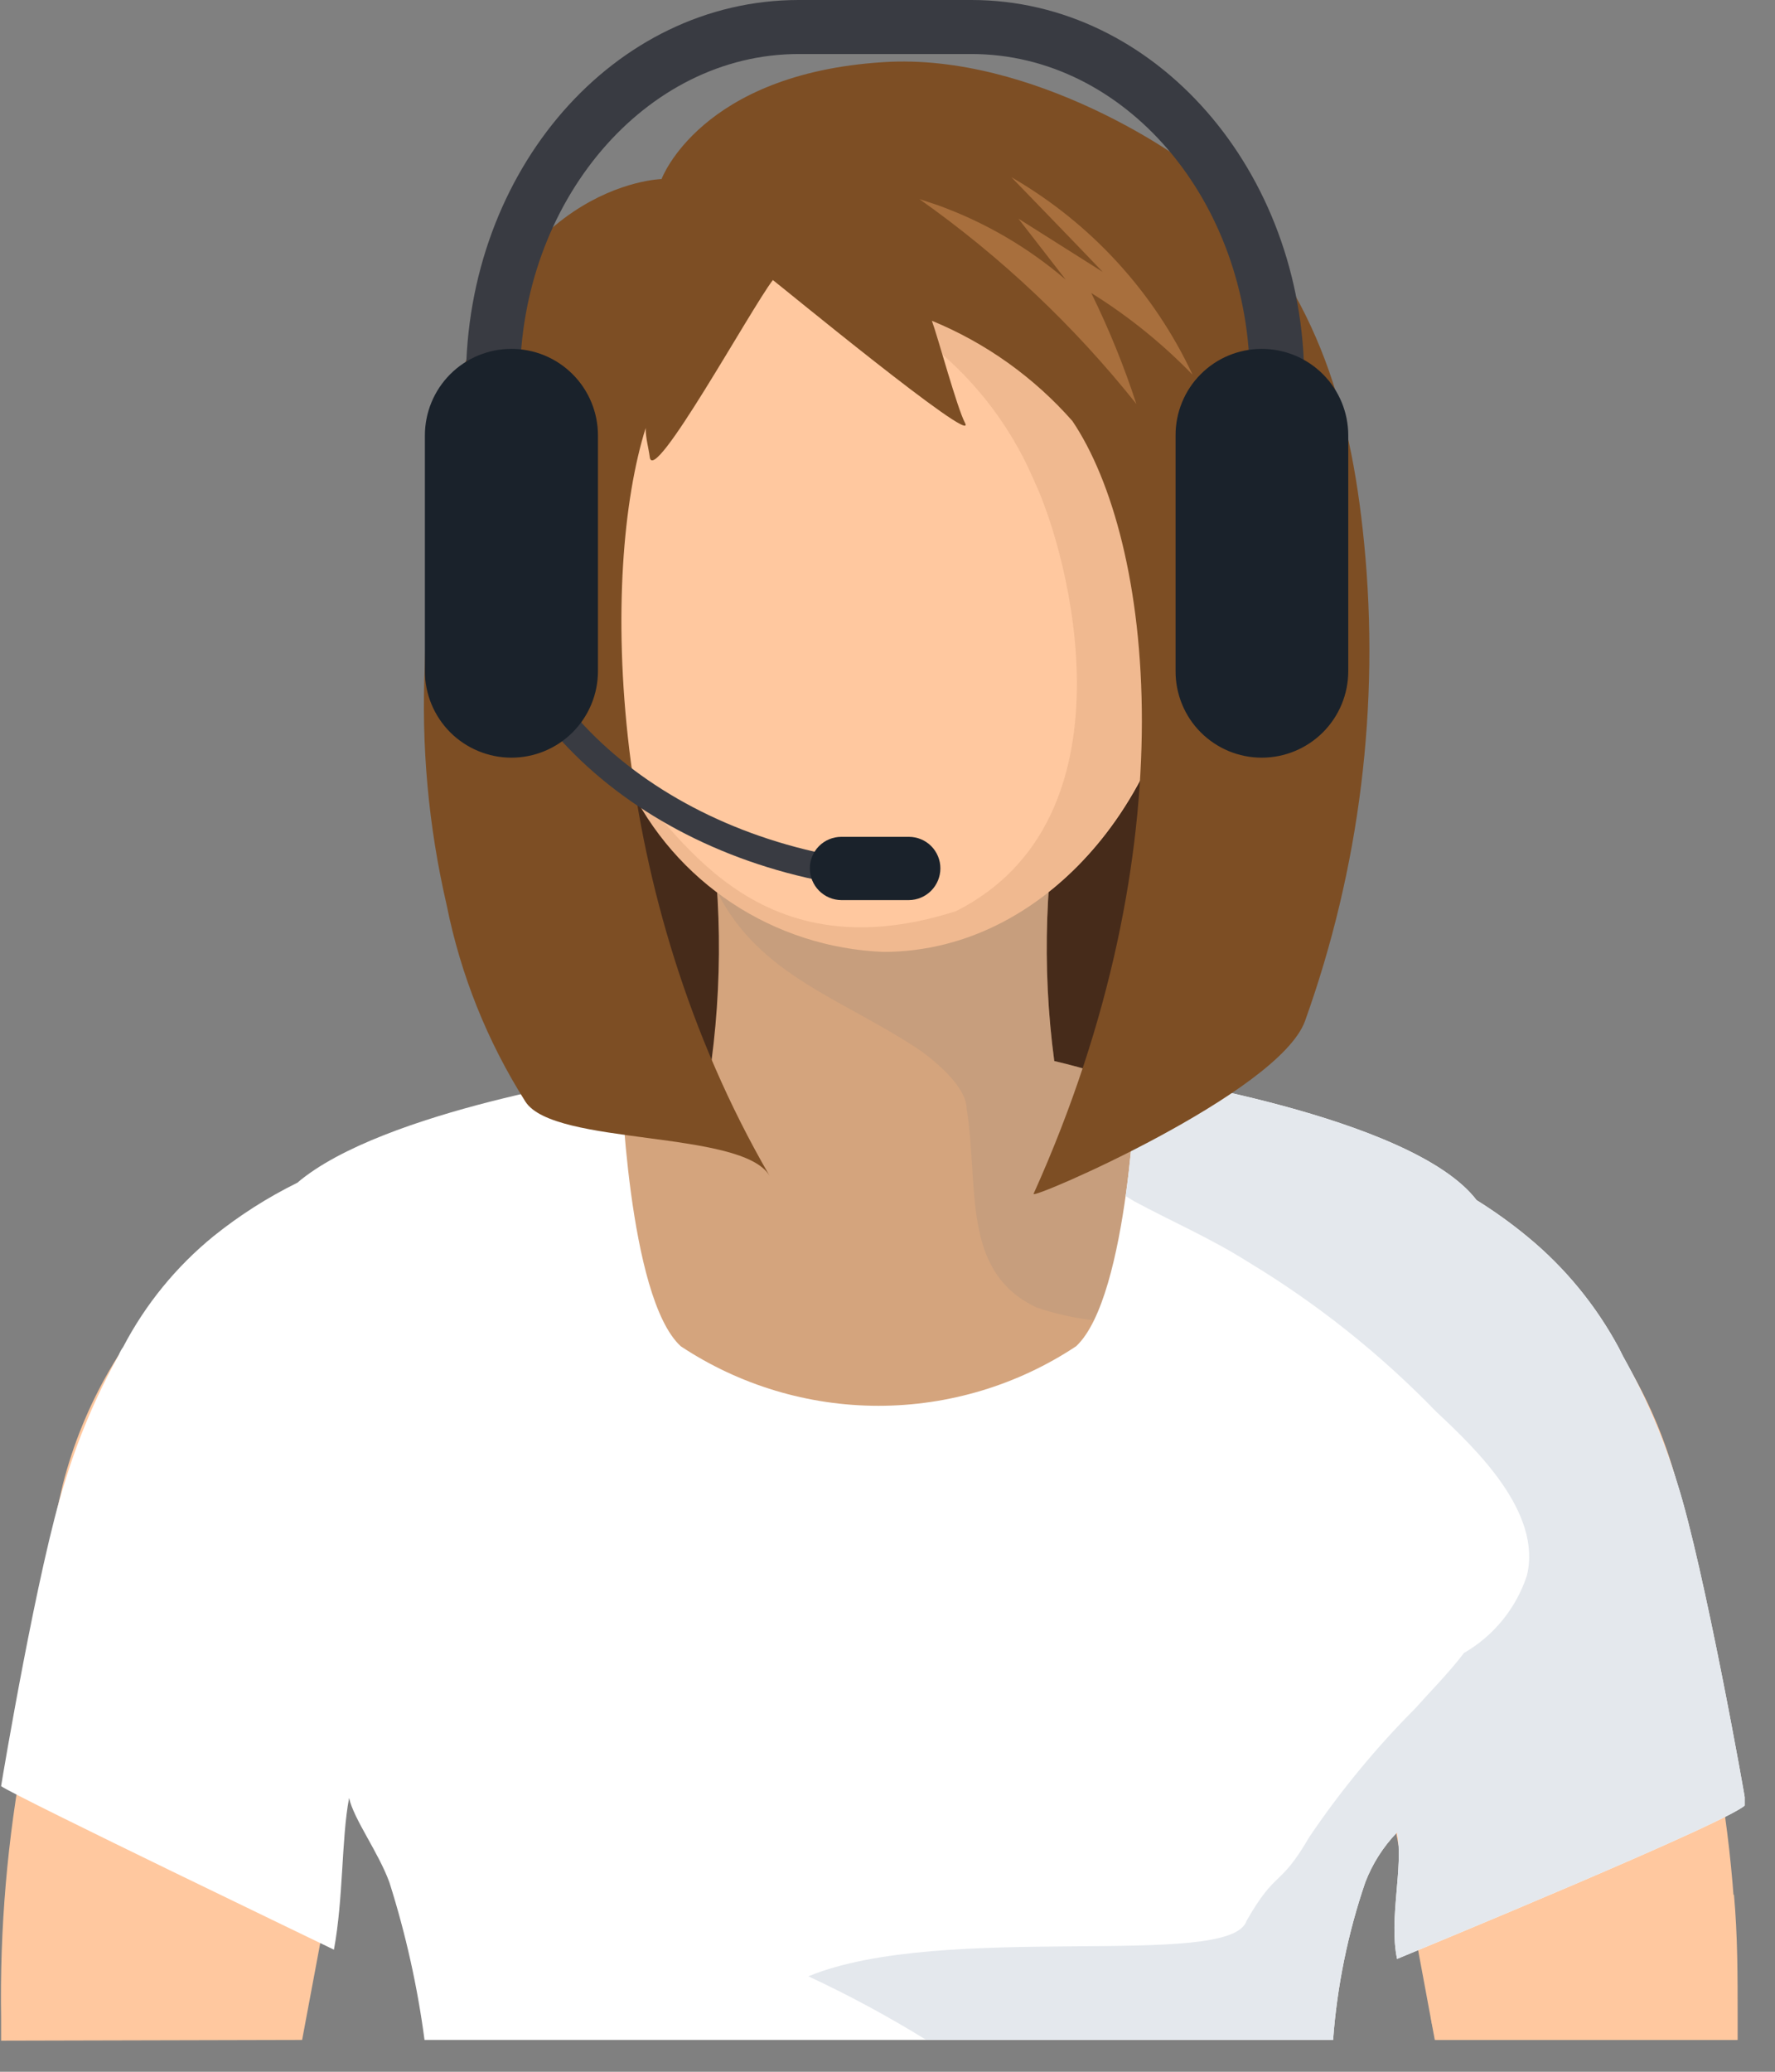 <svg width="48" height="56" viewBox="0 0 48 56" fill="none" xmlns="http://www.w3.org/2000/svg">
<rect x="0" y="0" width="48" height="56" fill="#808080" stroke="none"/>
<g clip-path="url(#clip0_582_85)">
<path d="M8.17 55.14C8.81 51.74 9.58 47.54 9.8 46.55C9.8 46.55 10.52 51.55 11.35 50.18C12.5 48.24 13.69 46.42 13.17 44.05C12.9 42.852 12.48 41.693 11.92 40.6H11.84C10.05 40.07 9.19 38.15 8.71 36.5C8.641 35.88 8.414 35.287 8.05 34.78C7.866 34.553 7.638 34.366 7.38 34.23C7.203 34.139 7.033 34.035 6.87 33.92L6.77 33.86C6.506 33.841 6.247 33.784 6 33.69C5.643 33.899 5.308 34.143 5 34.42C3.397 35.98 2.255 37.953 1.7 40.12C1.141 42.485 0.789 44.894 0.65 47.32C0.199 49.703 -0.009 52.125 0.03 54.55V55.16L8.17 55.14Z" fill="#FFC89F"/>
<path d="M5.77 55.14C4.7 54.68 3.63 54.23 2.61 53.67C1.986 53.361 1.41 52.964 0.9 52.49C0.63 52.17 0.38 51.86 0.14 51.49C0.07 52.49 0.05 53.49 0.05 54.49V55.1L5.77 55.14Z" fill="#FFC89F"/>
<path d="M37.17 46.55C37.39 47.55 38.17 51.74 38.8 55.14H46.97V54.53C47.019 52.105 46.812 49.681 46.35 47.3C46.229 44.875 45.894 42.466 45.35 40.1C44.783 37.938 43.643 35.969 42.05 34.4C41.742 34.124 41.407 33.88 41.05 33.67C40.807 33.764 40.55 33.822 40.29 33.84L40.19 33.9C40.026 34.013 39.856 34.116 39.68 34.21C39.422 34.346 39.194 34.533 39.01 34.76C38.652 35.271 38.422 35.861 38.34 36.48C37.87 38.13 37.01 40.05 35.22 40.58H35.15C34.587 41.673 34.164 42.832 33.89 44.03C33.38 46.4 34.57 48.22 35.72 50.16C36.48 51.56 37.17 46.54 37.17 46.55Z" fill="#FFC89F"/>
<path d="M46.99 55.14V54.53C46.99 53.42 46.99 52.31 46.89 51.21C45.472 51.963 44.002 52.611 42.49 53.15C41.49 53.51 40.56 53.86 39.58 54.15L38.69 54.41C38.69 54.66 38.78 54.9 38.83 55.14H46.99Z" fill="#FFC89F"/>
<path d="M29.22 29.56C29.82 28.48 30.41 27.39 30.98 26.28C32.197 24.247 33.257 22.124 34.15 19.93C34.477 19.031 34.734 18.108 34.92 17.17C34.561 15.89 34.13 14.632 33.63 13.4H29.77L29.88 12.72L12.74 13.38C12.66 13.69 12.59 14.01 12.52 14.32C12.025 16.26 11.967 18.285 12.35 20.25C12.63 21.517 13.084 22.738 13.7 23.88C14.25 24.83 14.9 25.7 15.48 26.61C16.36 27.97 17.07 29.37 18.05 30.61H28.51C28.75 30.27 29.04 29.9 29.22 29.56Z" fill="#462B1A"/>
<path d="M28.51 28.68C28.166 26.116 28.258 23.513 28.78 20.98H18.98C19.49 23.515 19.578 26.116 19.24 28.68C15.68 29.51 13.24 31.26 13.24 33.3C13.24 36.13 18.02 38.44 23.91 38.44C29.8 38.44 34.55 36.13 34.55 33.3C34.53 31.26 32.08 29.51 28.51 28.68Z" fill="#D4A47D"/>
<g style="mix-blend-mode:multiply" opacity="0.3">
<path d="M28.51 28.68C28.166 26.116 28.258 23.513 28.78 20.98H18.98C19.17 22.15 19.32 23.15 19.38 24.08C20.54 26.42 22.88 27.02 24.95 28.44C25.46 28.82 26.14 29.44 26.14 29.97C26.48 32.08 25.98 34.38 28.03 35.34C29.042 35.688 30.119 35.804 31.182 35.679C32.245 35.554 33.266 35.192 34.17 34.62C34.4 34.218 34.524 33.763 34.53 33.3C34.53 31.26 32.08 29.51 28.51 28.68Z" fill="#A88F7B"/>
</g>
<path d="M32.17 15.56C32.17 21.16 28.48 25.69 23.93 25.69C19.38 25.69 15.66 21.16 15.66 15.56C15.66 9.96 16.14 3.67 23.93 3.67C32.17 3.67 32.17 9.95 32.17 15.56Z" fill="#FFC89F"/>
<path d="M23.89 3.67C19.89 3.67 17.8 5.35 16.73 7.73C17.752 7.131 18.951 6.908 20.12 7.1C20.43 6.929 20.794 6.883 21.136 6.972C21.478 7.062 21.773 7.279 21.96 7.58C22.268 7.686 22.569 7.813 22.86 7.96C25.145 8.897 26.973 10.691 27.95 12.96C28.95 15.06 30.77 22.15 25.85 24.63C20.27 26.41 18.24 22.22 16.98 21.17C17.607 22.488 18.581 23.61 19.799 24.413C21.017 25.217 22.432 25.672 23.89 25.73C28.44 25.73 32.13 21.2 32.13 15.6C32.13 10 32.17 3.67 23.89 3.67Z" fill="#F0B990"/>
<path d="M16.7 15.73C16.97 16.93 16.7 18.02 15.98 18.18C15.26 18.34 14.56 17.48 14.28 16.28C14 15.08 14.28 13.97 15 13.82C15.72 13.67 16.42 14.52 16.7 15.73Z" fill="#FFC89F"/>
<path d="M31.06 15.73C30.78 16.93 31.06 18.02 31.77 18.18C32.48 18.34 33.19 17.48 33.47 16.28C33.75 15.08 33.47 13.97 32.76 13.82C32.05 13.67 31.33 14.52 31.06 15.73Z" fill="#FFC89F"/>
<path d="M9.44 48.6C9.57 49.18 10.23 50.06 10.53 50.88C10.971 52.27 11.289 53.695 11.48 55.14H36.05C36.157 53.689 36.449 52.257 36.92 50.88C37.113 50.377 37.405 49.917 37.78 49.53C37.96 50.48 37.55 51.86 37.78 52.95C37.94 52.88 47.28 49.04 47.21 48.76C47.21 48.67 46.08 42.35 45.36 40.1C44.996 38.904 44.503 37.75 43.89 36.66L43.78 36.44C43.162 35.29 42.327 34.271 41.32 33.44C40.88 33.076 40.415 32.742 39.93 32.44C38.18 30.15 30.73 29.05 30.73 29.05C30.73 29.05 30.54 35.05 29.1 36.39C27.515 37.44 25.656 37.999 23.755 37.999C21.854 37.999 19.995 37.44 18.41 36.39C16.97 35.07 16.79 29.05 16.79 29.05C16.79 29.05 10.35 30 8.04 31.97C7.236 32.366 6.479 32.849 5.78 33.41C4.768 34.233 3.934 35.254 3.33 36.41C3.28 36.478 3.24 36.552 3.21 36.63C2.602 37.721 2.113 38.875 1.75 40.07C1.03 42.32 0.08 47.96 0.03 48.28C0.44 48.57 8.91 52.64 9.03 52.7C9.29 51.3 9.23 49.71 9.44 48.6Z" fill="white"/>
<path d="M39.59 44.68C39.17 45.23 38.66 45.74 38.27 46.18C37.209 47.244 36.252 48.406 35.41 49.65C34.59 51.06 34.52 50.5 33.71 51.92C33.27 53.26 25.5 51.92 21.86 53.42C22.956 53.93 24.021 54.505 25.05 55.14H36.05C36.157 53.689 36.449 52.257 36.92 50.88C37.113 50.377 37.405 49.917 37.78 49.53C37.96 50.48 37.55 51.86 37.78 52.95C37.94 52.88 47.28 49.04 47.21 48.76C47.21 48.67 46.08 42.35 45.36 40.1C44.996 38.904 44.503 37.75 43.89 36.66L43.78 36.44C43.162 35.29 42.327 34.271 41.32 33.44C40.88 33.076 40.415 32.742 39.93 32.44C38.18 30.15 30.73 29.05 30.73 29.05C30.73 29.05 30.68 30.61 30.44 32.33L30.67 32.47C31.67 33.01 32.74 33.47 33.75 34.11C35.615 35.234 37.326 36.596 38.84 38.16C39.91 39.16 41.71 40.88 41.29 42.59C40.999 43.472 40.394 44.216 39.59 44.68Z" fill="#E4E8ED"/>
<path d="M36.89 14.69C36.51 10.81 35.52 7.77 32.68 4.89C32.05 4.25 27.93 1.42 23.89 1.68C18.94 1.99 17.89 4.84 17.89 4.84C17.89 4.84 13.45 4.94 12.08 11.64C11.739 13.73 11.541 15.842 11.49 17.96C11.386 20.147 11.585 22.337 12.08 24.47C12.458 26.356 13.18 28.155 14.21 29.78C14.99 30.98 20.06 30.53 20.81 31.78C16.37 24.12 16.25 15.43 17.46 11.57C17.46 11.85 17.54 12.11 17.57 12.35C17.66 13.17 20.3 8.35 20.9 7.57C20.98 7.62 26.42 12.1 26.1 11.44C25.88 11.03 25.36 9.1 25.2 8.67C26.658 9.27 27.958 10.197 29 11.38C31.17 14.6 32.19 22.86 27.95 32.27C27.86 32.45 34.58 29.55 35.29 27.6C36.772 23.468 37.318 19.059 36.89 14.69Z" fill="#7D4E24"/>
<path d="M25.37 5.55L24.86 5.38C27.069 6.94 29.045 8.805 30.73 10.92C30.395 9.892 29.987 8.89 29.51 7.92C30.51 8.542 31.43 9.284 32.25 10.13C31.203 7.89 29.492 6.026 27.35 4.79C28.17 5.64 29 6.49 29.82 7.35L27.54 5.91L28.82 7.56C27.801 6.687 26.632 6.006 25.37 5.55Z" fill="#A86F3D"/>
<path d="M23.47 24.01C17.42 23.31 12.86 19.17 12.86 14.4H13.59C13.59 18.8 17.87 22.62 23.59 23.29L23.47 24.01Z" fill="#393B42"/>
<path d="M25.43 23.47C25.43 23.697 25.341 23.914 25.182 24.075C25.023 24.236 24.806 24.328 24.58 24.33H22.75C22.524 24.328 22.308 24.236 22.148 24.075C21.989 23.914 21.9 23.697 21.9 23.47C21.9 23.245 21.99 23.029 22.149 22.869C22.308 22.71 22.525 22.62 22.75 22.62H24.58C24.805 22.62 25.022 22.71 25.181 22.869C25.34 23.029 25.43 23.245 25.43 23.47Z" fill="#1A222B"/>
<path d="M35.27 10.28H33.8C33.8 5.42 30.42 1.46 26.27 1.46H21.6C17.44 1.46 14.06 5.46 14.06 10.28H12.6C12.6 4.61 16.6 0 21.6 0H26.27C31.23 0 35.27 4.61 35.27 10.28Z" fill="#393B42"/>
<path d="M16.17 18.14C16.17 18.761 15.924 19.356 15.485 19.795C15.046 20.233 14.451 20.48 13.83 20.48C13.21 20.48 12.614 20.233 12.175 19.795C11.737 19.356 11.49 18.761 11.49 18.14V11.77C11.49 11.149 11.737 10.554 12.175 10.115C12.614 9.676 13.21 9.43 13.83 9.43C14.451 9.43 15.046 9.676 15.485 10.115C15.924 10.554 16.17 11.149 16.17 11.77V18.14Z" fill="#1A222B"/>
<path d="M36.46 18.14C36.46 18.761 36.214 19.356 35.775 19.795C35.336 20.233 34.741 20.48 34.12 20.48C33.813 20.48 33.509 20.419 33.226 20.302C32.943 20.184 32.685 20.011 32.469 19.794C32.252 19.577 32.081 19.319 31.965 19.035C31.848 18.751 31.789 18.447 31.79 18.14V11.77C31.789 11.463 31.848 11.159 31.965 10.875C32.081 10.591 32.252 10.333 32.469 10.116C32.685 9.898 32.943 9.726 33.226 9.608C33.509 9.491 33.813 9.43 34.12 9.43C34.741 9.43 35.336 9.676 35.775 10.115C36.214 10.554 36.46 11.149 36.46 11.77V18.14Z" fill="#1A222B"/>
</g>
<defs>
<clipPath id="clip0_582_85">
<rect width="47.18" height="55.15" fill="white"/>
</clipPath>
</defs>
</svg>

